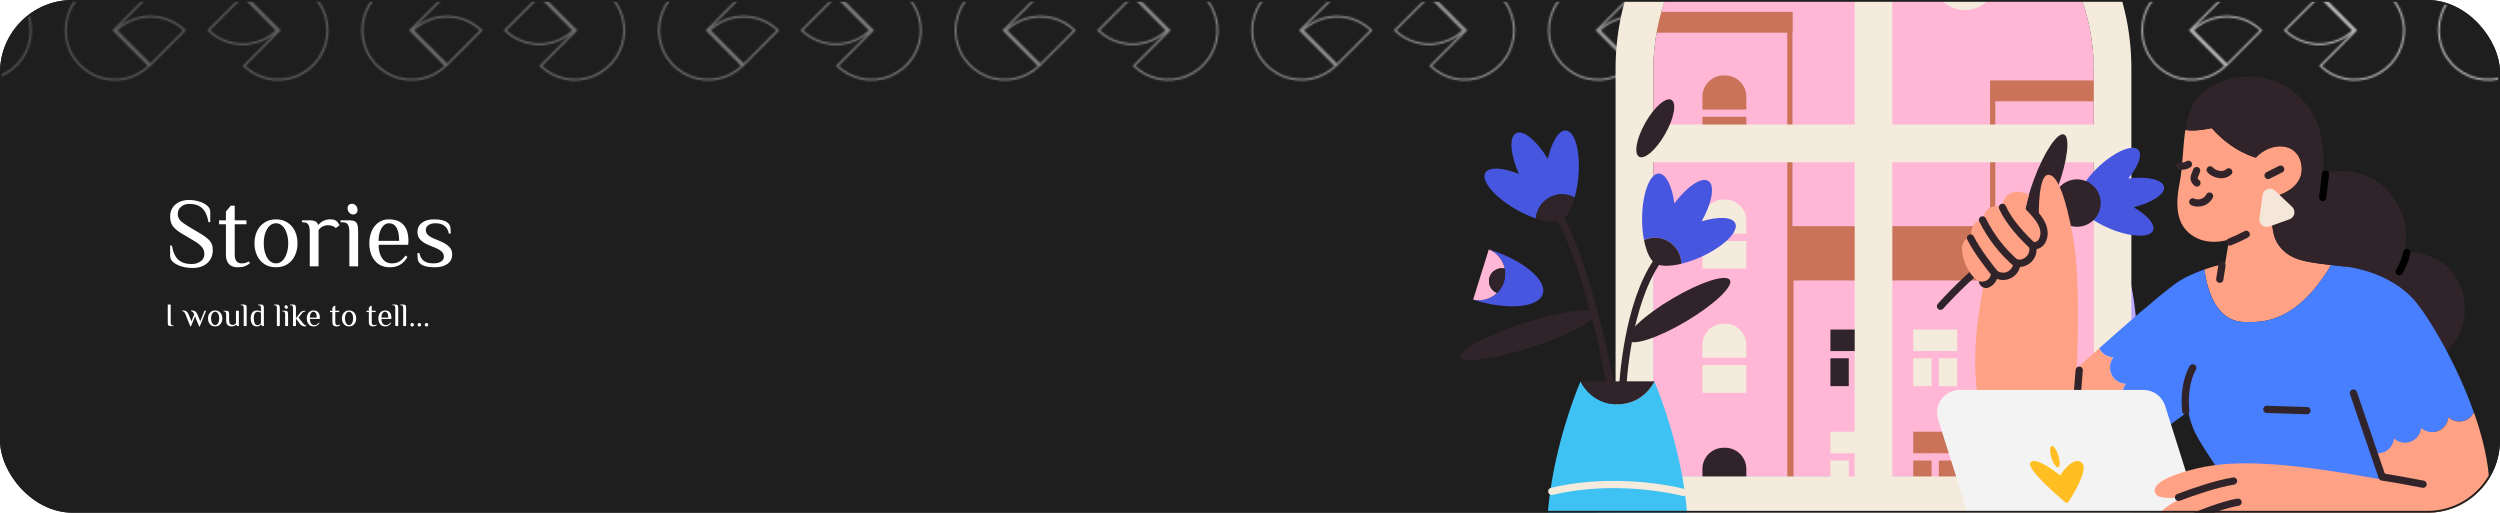 <svg width="1380" height="283" viewBox="0 0 1380 283" fill="none" xmlns="http://www.w3.org/2000/svg">
<g clip-path="url(#clip0_721_2797)">
<rect width="1380" height="283" rx="40" fill="#1E1E1E"/>
<g opacity="0.8">
<mask id="mask0_721_2797" style="mask-type:alpha" maskUnits="userSpaceOnUse" x="-783" y="-11" width="2438" height="56">
<path d="M1393.01 35.67L1374.12 16.756C1376.57 14.39 1379.45 12.505 1382.59 11.199C1385.89 9.829 1389.43 9.125 1393.01 9.125C1396.58 9.125 1400.12 9.829 1403.42 11.199C1406.57 12.505 1409.44 14.39 1411.89 16.756L1393.01 35.67ZM1373.06 17.107L1392.3 36.374C1388.55 39.995 1383.84 42.464 1378.72 43.483C1373.44 44.534 1367.97 43.995 1363 41.932C1358.03 39.869 1353.78 36.376 1350.79 31.895C1347.8 27.413 1346.2 22.144 1346.2 16.753C1346.2 11.363 1347.8 6.094 1350.79 1.612C1353.78 -2.87 1358.03 -6.363 1363 -8.425C1367.97 -10.488 1373.44 -11.028 1378.72 -9.976C1383.84 -8.957 1388.55 -6.488 1392.3 -2.868L1373.06 16.4L1372.71 16.753L1373.06 17.107ZM1463.9 17.107L1464.25 16.753L1463.9 16.4L1444.66 -2.868C1448.41 -6.488 1453.12 -8.957 1458.24 -9.976C1463.51 -11.028 1468.99 -10.488 1473.96 -8.425C1478.93 -6.363 1483.18 -2.87 1486.17 1.612C1489.16 6.094 1490.75 11.363 1490.75 16.753C1490.75 22.144 1489.16 27.413 1486.17 31.895C1483.18 36.376 1478.93 39.869 1473.96 41.932C1468.99 43.995 1463.51 44.534 1458.24 43.483C1453.12 42.464 1448.41 39.995 1444.66 36.374L1463.9 17.107ZM1443.95 -2.163L1462.83 16.75C1460.38 19.116 1457.51 21.002 1454.36 22.308C1451.06 23.677 1447.52 24.382 1443.95 24.382C1440.38 24.382 1436.84 23.677 1433.54 22.308C1430.39 21.002 1427.52 19.116 1425.07 16.75L1443.95 -2.163Z" stroke="#487FFF"/>
<path d="M1229.26 35.67L1210.37 16.756C1212.83 14.39 1215.7 12.505 1218.85 11.199C1222.15 9.829 1225.69 9.125 1229.26 9.125C1232.83 9.125 1236.37 9.829 1239.67 11.199C1242.82 12.505 1245.69 14.39 1248.14 16.756L1229.26 35.67ZM1209.31 17.107L1228.55 36.374C1224.8 39.995 1220.09 42.464 1214.97 43.483C1209.7 44.534 1204.22 43.995 1199.25 41.932C1194.28 39.869 1190.03 36.376 1187.04 31.895C1184.05 27.413 1182.46 22.144 1182.46 16.753C1182.46 11.363 1184.05 6.094 1187.04 1.612C1190.03 -2.87 1194.28 -6.363 1199.25 -8.425C1204.22 -10.488 1209.7 -11.028 1214.97 -9.976C1220.09 -8.957 1224.8 -6.488 1228.55 -2.868L1209.31 16.4L1208.96 16.753L1209.31 17.107ZM1300.15 17.107L1300.5 16.753L1300.15 16.4L1280.91 -2.868C1284.66 -6.488 1289.37 -8.957 1294.49 -9.976C1299.77 -11.028 1305.24 -10.488 1310.21 -8.425C1315.18 -6.363 1319.43 -2.87 1322.42 1.612C1325.41 6.094 1327.01 11.363 1327.01 16.753C1327.01 22.144 1325.41 27.413 1322.42 31.895C1319.43 36.376 1315.18 39.869 1310.21 41.932C1305.24 43.995 1299.77 44.534 1294.49 43.483C1289.37 42.464 1284.66 39.995 1280.91 36.374L1300.15 17.107ZM1280.2 -2.163L1299.09 16.75C1296.64 19.116 1293.76 21.002 1290.62 22.308C1287.31 23.677 1283.78 24.382 1280.2 24.382C1276.63 24.382 1273.09 23.677 1269.79 22.308C1266.64 21.002 1263.77 19.116 1261.32 16.75L1280.2 -2.163Z" stroke="#487FFF"/>
<path d="M1065.51 35.67L1046.63 16.756C1049.08 14.39 1051.95 12.505 1055.1 11.199C1058.4 9.829 1061.94 9.125 1065.51 9.125C1069.09 9.125 1072.62 9.829 1075.93 11.199C1079.07 12.505 1081.95 14.39 1084.4 16.756L1065.51 35.67ZM1045.56 17.107L1064.8 36.374C1061.05 39.995 1056.34 42.464 1051.23 43.483C1045.95 44.534 1040.48 43.995 1035.51 41.932C1030.53 39.869 1026.28 36.376 1023.29 31.895C1020.3 27.413 1018.71 22.144 1018.71 16.753C1018.71 11.363 1020.3 6.094 1023.29 1.612C1026.28 -2.87 1030.53 -6.363 1035.51 -8.425C1040.48 -10.488 1045.95 -11.028 1051.23 -9.976C1056.34 -8.957 1061.05 -6.488 1064.8 -2.868L1045.56 16.4L1045.21 16.753L1045.56 17.107ZM1136.4 17.107L1136.76 16.753L1136.4 16.4L1117.17 -2.868C1120.92 -6.488 1125.63 -8.957 1130.74 -9.976C1136.02 -11.028 1141.49 -10.488 1146.46 -8.425C1151.44 -6.363 1155.69 -2.87 1158.68 1.612C1161.67 6.094 1163.26 11.363 1163.26 16.753C1163.26 22.144 1161.67 27.413 1158.68 31.895C1155.69 36.376 1151.44 39.869 1146.46 41.932C1141.49 43.995 1136.02 44.534 1130.74 43.483C1125.63 42.464 1120.92 39.995 1117.17 36.374L1136.4 17.107ZM1116.46 -2.163L1135.34 16.75C1132.89 19.116 1130.02 21.002 1126.87 22.308C1123.57 23.677 1120.03 24.382 1116.46 24.382C1112.88 24.382 1109.35 23.677 1106.04 22.308C1102.9 21.002 1100.02 19.116 1097.57 16.75L1116.46 -2.163Z" stroke="#487FFF"/>
<path d="M901.766 35.67L882.882 16.756C885.333 14.39 888.206 12.505 891.354 11.199C894.655 9.829 898.193 9.125 901.766 9.125C905.34 9.125 908.878 9.829 912.179 11.199C915.326 12.505 918.2 14.39 920.651 16.756L901.766 35.67ZM881.819 17.107L901.057 36.374C897.307 39.995 892.596 42.464 887.481 43.483C882.203 44.534 876.732 43.995 871.76 41.932C866.788 39.869 862.538 36.376 859.548 31.895C856.558 27.413 854.962 22.144 854.962 16.753C854.962 11.363 856.558 6.094 859.548 1.612C862.538 -2.87 866.788 -6.363 871.76 -8.425C876.732 -10.488 882.203 -11.028 887.481 -9.976C892.596 -8.957 897.307 -6.488 901.057 -2.868L881.819 16.4L881.466 16.753L881.819 17.107ZM972.658 17.107L973.011 16.753L972.658 16.4L953.42 -2.868C957.17 -6.488 961.881 -8.957 966.996 -9.976C972.274 -11.028 977.745 -10.488 982.717 -8.425C987.689 -6.363 991.939 -2.87 994.929 1.612C997.919 6.094 999.515 11.363 999.515 16.753C999.515 22.144 997.919 27.413 994.929 31.895C991.939 36.376 987.689 39.869 982.717 41.932C977.745 43.995 972.274 44.534 966.996 43.483C961.881 42.464 957.17 39.995 953.42 36.374L972.658 17.107ZM952.711 -2.163L971.595 16.75C969.144 19.116 966.271 21.002 963.123 22.308C959.822 23.677 956.284 24.382 952.711 24.382C949.137 24.382 945.599 23.677 942.298 22.308C939.151 21.002 936.277 19.116 933.826 16.75L952.711 -2.163Z" stroke="#487FFF"/>
<path d="M738.02 35.67L719.136 16.756C721.586 14.39 724.46 12.505 727.607 11.199C730.908 9.829 734.447 9.125 738.02 9.125C741.593 9.125 745.131 9.829 748.432 11.199C751.58 12.505 754.453 14.39 756.904 16.756L738.02 35.67ZM718.072 17.107L737.31 36.374C733.56 39.995 728.849 42.464 723.734 43.483C718.456 44.534 712.985 43.995 708.013 41.932C703.041 39.869 698.792 36.376 695.802 31.895C692.812 27.413 691.216 22.144 691.216 16.753C691.216 11.363 692.812 6.094 695.802 1.612C698.792 -2.87 703.041 -6.363 708.013 -8.425C712.985 -10.488 718.456 -11.028 723.734 -9.976C728.849 -8.957 733.56 -6.488 737.31 -2.868L718.072 16.4L717.719 16.753L718.072 17.107ZM808.912 17.107L809.265 16.753L808.912 16.4L789.674 -2.868C793.424 -6.488 798.135 -8.957 803.25 -9.976C808.528 -11.028 813.999 -10.488 818.971 -8.425C823.942 -6.363 828.192 -2.87 831.182 1.612C834.172 6.094 835.768 11.363 835.768 16.753C835.768 22.144 834.172 27.413 831.182 31.895C828.192 36.376 823.942 39.869 818.971 41.932C813.999 43.995 808.528 44.534 803.25 43.483C798.135 42.464 793.424 39.995 789.674 36.374L808.912 17.107ZM788.964 -2.163L807.848 16.75C805.398 19.116 802.524 21.002 799.377 22.308C796.075 23.677 792.537 24.382 788.964 24.382C785.391 24.382 781.853 23.677 778.551 22.308C775.404 21.002 772.531 19.116 770.08 16.75L788.964 -2.163Z" stroke="#487FFF"/>
<path d="M574.274 35.67L555.39 16.756C557.84 14.39 560.714 12.505 563.861 11.199C567.162 9.829 570.701 9.125 574.274 9.125C577.847 9.125 581.385 9.829 584.686 11.199C587.834 12.505 590.707 14.39 593.158 16.756L574.274 35.67ZM554.326 17.107L573.564 36.374C569.814 39.995 565.103 42.464 559.988 43.483C554.71 44.534 549.239 43.995 544.267 41.932C539.295 39.869 535.046 36.376 532.056 31.895C529.066 27.413 527.47 22.144 527.47 16.753C527.47 11.363 529.066 6.094 532.056 1.612C535.046 -2.87 539.295 -6.363 544.267 -8.425C549.239 -10.488 554.71 -11.028 559.988 -9.976C565.103 -8.957 569.814 -6.488 573.564 -2.868L554.326 16.4L553.973 16.753L554.326 17.107ZM645.166 17.107L645.519 16.753L645.166 16.4L625.928 -2.868C629.677 -6.488 634.389 -8.957 639.504 -9.976C644.782 -11.028 650.253 -10.488 655.224 -8.425C660.196 -6.363 664.446 -2.87 667.436 1.612C670.426 6.094 672.022 11.363 672.022 16.753C672.022 22.144 670.426 27.413 667.436 31.895C664.446 36.376 660.196 39.869 655.225 41.932C650.253 43.995 644.782 44.534 639.504 43.483C634.389 42.464 629.677 39.995 625.928 36.374L645.166 17.107ZM625.218 -2.163L644.102 16.75C641.651 19.116 638.778 21.002 635.631 22.308C632.329 23.677 628.791 24.382 625.218 24.382C621.645 24.382 618.107 23.677 614.805 22.308C611.658 21.002 608.785 19.116 606.334 16.75L625.218 -2.163Z" stroke="#487FFF"/>
<path d="M410.527 35.67L391.643 16.756C394.094 14.39 396.967 12.505 400.115 11.199C403.416 9.829 406.954 9.125 410.527 9.125C414.1 9.125 417.638 9.829 420.94 11.199C424.087 12.505 426.961 14.39 429.411 16.756L410.527 35.67ZM390.579 17.107L409.817 36.374C406.068 39.995 401.356 42.464 396.241 43.483C390.963 44.534 385.492 43.995 380.521 41.932C375.549 39.869 371.299 36.376 368.309 31.895C365.319 27.413 363.723 22.144 363.723 16.753C363.723 11.363 365.319 6.094 368.309 1.612C371.299 -2.87 375.549 -6.363 380.521 -8.425C385.492 -10.488 390.963 -11.028 396.241 -9.976C401.356 -8.957 406.068 -6.488 409.817 -2.868L390.579 16.4L390.227 16.753L390.579 17.107ZM481.419 17.107L481.772 16.753L481.419 16.4L462.181 -2.868C465.931 -6.488 470.642 -8.957 475.757 -9.976C481.035 -11.028 486.506 -10.488 491.478 -8.425C496.45 -6.363 500.699 -2.87 503.689 1.612C506.679 6.094 508.275 11.363 508.275 16.753C508.275 22.144 506.679 27.413 503.689 31.895C500.699 36.376 496.45 39.869 491.478 41.932C486.506 43.995 481.035 44.534 475.757 43.483C470.642 42.464 465.931 39.995 462.181 36.374L481.419 17.107ZM461.471 -2.163L480.356 16.75C477.905 19.116 475.032 21.002 471.884 22.308C468.583 23.677 465.045 24.382 461.471 24.382C457.898 24.382 454.36 23.677 451.059 22.308C447.911 21.002 445.038 19.116 442.587 16.75L461.471 -2.163Z" stroke="#487FFF"/>
<path d="M246.782 35.67L227.897 16.756C230.348 14.39 233.221 12.505 236.369 11.199C239.67 9.829 243.208 9.125 246.781 9.125C250.355 9.125 253.893 9.829 257.194 11.199C260.342 12.505 263.215 14.39 265.666 16.756L246.782 35.67ZM226.834 17.107L246.072 36.374C242.322 39.995 237.611 42.464 232.496 43.483C227.218 44.534 221.747 43.995 216.775 41.932C211.803 39.869 207.553 36.376 204.563 31.895C201.573 27.413 199.977 22.144 199.977 16.753C199.977 11.363 201.573 6.094 204.563 1.612C207.553 -2.87 211.803 -6.363 216.775 -8.425C221.747 -10.488 227.218 -11.028 232.496 -9.976C237.611 -8.957 242.322 -6.488 246.072 -2.868L226.834 16.4L226.481 16.753L226.834 17.107ZM317.674 17.107L318.026 16.753L317.674 16.4L298.436 -2.868C302.185 -6.488 306.897 -8.957 312.011 -9.976C317.29 -11.028 322.76 -10.488 327.732 -8.425C332.704 -6.363 336.954 -2.87 339.944 1.612C342.934 6.094 344.53 11.363 344.53 16.753C344.53 22.144 342.934 27.413 339.944 31.895C336.954 36.376 332.704 39.869 327.732 41.932C322.76 43.995 317.29 44.534 312.011 43.483C306.897 42.464 302.185 39.995 298.436 36.374L317.674 17.107ZM297.726 -2.163L316.61 16.75C314.159 19.116 311.286 21.002 308.138 22.308C304.837 23.677 301.299 24.382 297.726 24.382C294.153 24.382 290.614 23.677 287.313 22.308C284.166 21.002 281.292 19.116 278.842 16.75L297.726 -2.163Z" stroke="#487FFF"/>
<path d="M83.035 35.67L64.151 16.756C66.602 14.39 69.475 12.505 72.622 11.199C75.924 9.829 79.462 9.125 83.035 9.125C86.608 9.125 90.146 9.829 93.448 11.199C96.595 12.505 99.468 14.39 101.919 16.756L83.035 35.67ZM63.087 17.107L82.325 36.374C78.575 39.995 73.864 42.464 68.749 43.483C63.471 44.534 58 43.995 53.028 41.932C48.056 39.869 43.807 36.376 40.817 31.895C37.827 27.413 36.231 22.144 36.231 16.753C36.231 11.363 37.827 6.094 40.817 1.612C43.807 -2.87 48.056 -6.363 53.028 -8.425C58 -10.488 63.471 -11.028 68.749 -9.976C73.864 -8.957 78.575 -6.488 82.325 -2.868L63.087 16.4L62.734 16.753L63.087 17.107ZM153.927 17.107L154.28 16.753L153.927 16.4L134.689 -2.868C138.439 -6.488 143.15 -8.957 148.265 -9.976C153.543 -11.028 159.014 -10.488 163.986 -8.425C168.958 -6.363 173.207 -2.87 176.197 1.612C179.187 6.094 180.783 11.363 180.783 16.753C180.783 22.144 179.187 27.413 176.197 31.895C173.207 36.376 168.958 39.869 163.986 41.932C159.014 43.995 153.543 44.534 148.265 43.483C143.15 42.464 138.439 39.995 134.689 36.374L153.927 17.107ZM133.979 -2.163L152.863 16.75C150.413 19.116 147.539 21.002 144.392 22.308C141.091 23.677 137.552 24.382 133.979 24.382C130.406 24.382 126.868 23.677 123.567 22.308C120.419 21.002 117.546 19.116 115.095 16.75L133.979 -2.163Z" stroke="#487FFF"/>
<path d="M-80.711 35.67L-99.595 16.756C-97.145 14.39 -94.271 12.505 -91.124 11.199C-87.823 9.829 -84.284 9.125 -80.711 9.125C-77.138 9.125 -73.6 9.829 -70.299 11.199C-67.151 12.505 -64.278 14.39 -61.827 16.756L-80.711 35.67ZM-100.659 17.107L-81.421 36.374C-85.171 39.995 -89.882 42.464 -94.997 43.483C-100.275 44.534 -105.746 43.995 -110.718 41.932C-115.69 39.869 -119.939 36.376 -122.929 31.895C-125.919 27.413 -127.515 22.144 -127.515 16.753C-127.515 11.363 -125.919 6.094 -122.929 1.612C-119.939 -2.87 -115.69 -6.363 -110.718 -8.425C-105.746 -10.488 -100.275 -11.028 -94.997 -9.976C-89.882 -8.957 -85.171 -6.488 -81.421 -2.868L-100.659 16.4L-101.012 16.753L-100.659 17.107ZM-9.819 17.107L-9.466 16.753L-9.819 16.4L-29.057 -2.868C-25.307 -6.488 -20.596 -8.957 -15.481 -9.976C-10.203 -11.028 -4.732 -10.488 0.24 -8.425C5.212 -6.363 9.461 -2.87 12.451 1.612C15.441 6.094 17.037 11.363 17.037 16.753C17.037 22.144 15.441 27.413 12.451 31.895C9.461 36.376 5.212 39.869 0.24 41.932C-4.732 43.995 -10.203 44.534 -15.481 43.483C-20.596 42.464 -25.307 39.995 -29.057 36.374L-9.819 17.107ZM-29.767 -2.163L-10.883 16.75C-13.333 19.116 -16.207 21.002 -19.354 22.308C-22.655 23.677 -26.194 24.382 -29.767 24.382C-33.34 24.382 -36.878 23.677 -40.179 22.308C-43.327 21.002 -46.2 19.116 -48.651 16.75L-29.767 -2.163Z" stroke="#487FFF"/>
</mask>
<g mask="url(#mask0_721_2797)">
<rect x="-783" y="-53.697" width="2438" height="149.44" fill="url(#paint0_linear_721_2797)"/>
</g>
</g>
<path d="M94.222 180C93.778 180 93.442 179.946 93.214 179.838C92.998 179.718 92.842 179.508 92.746 179.208C92.65 178.908 92.602 178.452 92.602 177.84V168.12H94.222V177.84C94.222 178.452 94.306 178.908 94.474 179.208C94.642 179.496 94.978 179.64 95.482 179.64H95.842V180H94.222ZM102.433 173.61C102.157 172.938 101.881 172.47 101.605 172.206C101.341 171.93 100.987 171.78 100.543 171.756V171.396C100.603 171.396 100.693 171.39 100.813 171.378C100.933 171.366 101.053 171.36 101.173 171.36C101.821 171.36 102.391 171.528 102.883 171.864C103.387 172.188 103.807 172.77 104.143 173.61L105.673 177.39L107.203 173.52C106.915 172.884 106.639 172.44 106.375 172.188C106.123 171.924 105.799 171.78 105.403 171.756V171.396C105.463 171.396 105.553 171.39 105.673 171.378C105.793 171.366 105.913 171.36 106.033 171.36C106.681 171.36 107.251 171.528 107.743 171.864C108.247 172.188 108.667 172.77 109.003 173.61L110.533 177.39L112.873 171.54H113.773L110.263 180.18H109.903L107.653 174.6L105.403 180.18H105.043L102.433 173.61ZM118.762 180.18C117.946 180.18 117.238 179.988 116.638 179.604C116.038 179.208 115.582 178.674 115.27 178.002C114.958 177.33 114.802 176.586 114.802 175.77C114.802 174.954 114.958 174.21 115.27 173.538C115.582 172.866 116.038 172.338 116.638 171.954C117.238 171.558 117.946 171.36 118.762 171.36C119.578 171.36 120.286 171.558 120.886 171.954C121.486 172.338 121.942 172.866 122.254 173.538C122.566 174.21 122.722 174.954 122.722 175.77C122.722 176.586 122.566 177.33 122.254 178.002C121.942 178.674 121.486 179.208 120.886 179.604C120.286 179.988 119.578 180.18 118.762 180.18ZM118.762 179.46C119.206 179.46 119.596 179.298 119.932 178.974C120.28 178.65 120.544 178.206 120.724 177.642C120.916 177.078 121.012 176.454 121.012 175.77C121.012 175.086 120.916 174.462 120.724 173.898C120.544 173.334 120.28 172.89 119.932 172.566C119.596 172.242 119.206 172.08 118.762 172.08C118.318 172.08 117.922 172.242 117.574 172.566C117.238 172.89 116.974 173.334 116.782 173.898C116.602 174.462 116.512 175.086 116.512 175.77C116.512 176.454 116.602 177.078 116.782 177.642C116.974 178.206 117.238 178.65 117.574 178.974C117.922 179.298 118.318 179.46 118.762 179.46ZM127.911 180.18C127.011 180.18 126.273 179.94 125.697 179.46C125.133 178.98 124.851 178.14 124.851 176.94V173.7C124.851 173.088 124.767 172.638 124.599 172.35C124.431 172.05 124.095 171.9 123.591 171.9H123.411V171.54H124.851C125.295 171.54 125.625 171.6 125.841 171.72C126.069 171.828 126.231 172.032 126.327 172.332C126.423 172.632 126.471 173.088 126.471 173.7V176.94C126.471 177.78 126.657 178.398 127.029 178.794C127.413 179.178 127.887 179.37 128.451 179.37C129.087 179.37 129.687 179.052 130.251 178.416V171.54H131.871V180H130.971L130.341 179.28H130.251C129.999 179.532 129.669 179.748 129.261 179.928C128.865 180.096 128.415 180.18 127.911 180.18ZM134.538 170.28C134.538 169.668 134.454 169.218 134.286 168.93C134.118 168.63 133.782 168.48 133.278 168.48H132.918V168.12H134.538C134.982 168.12 135.312 168.18 135.528 168.3C135.756 168.408 135.918 168.612 136.014 168.912C136.11 169.212 136.158 169.668 136.158 170.28V180H134.538V170.28ZM141.615 180.18C140.571 180.18 139.767 179.766 139.203 178.938C138.651 178.11 138.375 177.054 138.375 175.77C138.375 174.486 138.663 173.43 139.239 172.602C139.827 171.774 140.679 171.36 141.795 171.36C142.251 171.36 142.653 171.408 143.001 171.504C143.349 171.6 143.697 171.732 144.045 171.9V170.28C144.045 169.668 143.961 169.218 143.793 168.93C143.625 168.63 143.289 168.48 142.785 168.48H142.425V168.12H144.045C144.489 168.12 144.819 168.18 145.035 168.3C145.263 168.408 145.425 168.612 145.521 168.912C145.617 169.212 145.665 169.668 145.665 170.28V180H144.765L144.135 179.19H144.045C143.781 179.49 143.469 179.73 143.109 179.91C142.761 180.09 142.263 180.18 141.615 180.18ZM142.155 179.46C142.647 179.46 143.019 179.37 143.271 179.19C143.523 179.01 143.781 178.74 144.045 178.38V172.62C143.685 172.452 143.373 172.32 143.109 172.224C142.845 172.128 142.587 172.08 142.335 172.08C141.567 172.08 140.997 172.416 140.625 173.088C140.265 173.76 140.085 174.654 140.085 175.77C140.085 176.874 140.259 177.768 140.607 178.452C140.955 179.124 141.471 179.46 142.155 179.46ZM152.837 170.28C152.837 169.668 152.753 169.218 152.585 168.93C152.417 168.63 152.081 168.48 151.577 168.48H151.217V168.12H152.837C153.281 168.12 153.611 168.18 153.827 168.3C154.055 168.408 154.217 168.612 154.313 168.912C154.409 169.212 154.457 169.668 154.457 170.28V180H152.837V170.28ZM158.078 170.46C157.802 170.46 157.562 170.346 157.358 170.118C157.166 169.89 157.07 169.62 157.07 169.308C157.07 169.056 157.142 168.858 157.286 168.714C157.442 168.57 157.646 168.498 157.898 168.498C158.174 168.498 158.408 168.612 158.6 168.84C158.804 169.068 158.906 169.338 158.906 169.65C158.906 169.902 158.828 170.1 158.672 170.244C158.528 170.388 158.33 170.46 158.078 170.46ZM157.394 173.7C157.394 173.088 157.31 172.638 157.142 172.35C156.974 172.05 156.638 171.9 156.134 171.9H155.774V171.54H157.394C157.838 171.54 158.168 171.6 158.384 171.72C158.612 171.828 158.774 172.032 158.87 172.332C158.966 172.632 159.014 173.088 159.014 173.7V180H157.394V173.7ZM168.137 180.18C167.117 180.18 166.247 179.7 165.527 178.74L163.367 175.86V180H161.747V170.28C161.747 169.668 161.663 169.218 161.495 168.93C161.327 168.63 160.991 168.48 160.487 168.48H160.127V168.12H161.747C162.191 168.12 162.521 168.18 162.737 168.3C162.965 168.408 163.127 168.612 163.223 168.912C163.319 169.212 163.367 169.668 163.367 170.28V175.59L165.617 172.71C165.929 172.326 166.259 172.038 166.607 171.846C166.955 171.642 167.405 171.54 167.957 171.54H168.497V171.99C168.173 171.99 167.861 172.056 167.561 172.188C167.261 172.32 167.003 172.524 166.787 172.8L164.807 175.32L167.057 178.2C167.405 178.656 167.729 178.998 168.029 179.226C168.341 179.454 168.677 179.598 169.037 179.658V180C168.773 180.12 168.473 180.18 168.137 180.18ZM173.127 180.18C172.311 180.18 171.621 179.988 171.057 179.604C170.493 179.208 170.067 178.68 169.779 178.02C169.491 177.348 169.347 176.598 169.347 175.77C169.347 174.954 169.491 174.21 169.779 173.538C170.067 172.866 170.481 172.338 171.021 171.954C171.573 171.558 172.215 171.36 172.947 171.36C174.159 171.36 175.059 171.702 175.647 172.386C176.247 173.058 176.547 174.036 176.547 175.32L176.511 176.04H171.057C171.057 177.048 171.273 177.87 171.705 178.506C172.137 179.142 172.731 179.46 173.487 179.46C174.051 179.46 174.525 179.34 174.909 179.1C175.305 178.86 175.671 178.5 176.007 178.02L176.367 178.29C175.971 178.95 175.509 179.43 174.981 179.73C174.453 180.03 173.835 180.18 173.127 180.18ZM174.837 175.32C174.837 174.264 174.681 173.46 174.369 172.908C174.057 172.356 173.583 172.08 172.947 172.08C172.587 172.08 172.263 172.224 171.975 172.512C171.687 172.788 171.459 173.172 171.291 173.664C171.135 174.156 171.057 174.708 171.057 175.32H174.837ZM185.624 180.18C184.952 180.18 184.424 179.988 184.04 179.604C183.656 179.22 183.464 178.632 183.464 177.84V172.26H182.204V171.54H183.464V169.92L184.364 168.84H185.084V171.54H187.244V172.26H185.084V177.84C185.084 178.92 185.504 179.46 186.344 179.46C186.632 179.46 186.872 179.43 187.064 179.37C187.268 179.31 187.478 179.22 187.694 179.1L187.874 179.46C187.598 179.664 187.292 179.838 186.956 179.982C186.62 180.114 186.176 180.18 185.624 180.18ZM192.678 180.18C191.862 180.18 191.154 179.988 190.554 179.604C189.954 179.208 189.498 178.674 189.186 178.002C188.874 177.33 188.718 176.586 188.718 175.77C188.718 174.954 188.874 174.21 189.186 173.538C189.498 172.866 189.954 172.338 190.554 171.954C191.154 171.558 191.862 171.36 192.678 171.36C193.494 171.36 194.202 171.558 194.802 171.954C195.402 172.338 195.858 172.866 196.17 173.538C196.482 174.21 196.638 174.954 196.638 175.77C196.638 176.586 196.482 177.33 196.17 178.002C195.858 178.674 195.402 179.208 194.802 179.604C194.202 179.988 193.494 180.18 192.678 180.18ZM192.678 179.46C193.122 179.46 193.512 179.298 193.848 178.974C194.196 178.65 194.46 178.206 194.64 177.642C194.832 177.078 194.928 176.454 194.928 175.77C194.928 175.086 194.832 174.462 194.64 173.898C194.46 173.334 194.196 172.89 193.848 172.566C193.512 172.242 193.122 172.08 192.678 172.08C192.234 172.08 191.838 172.242 191.49 172.566C191.154 172.89 190.89 173.334 190.698 173.898C190.518 174.462 190.428 175.086 190.428 175.77C190.428 176.454 190.518 177.078 190.698 177.642C190.89 178.206 191.154 178.65 191.49 178.974C191.838 179.298 192.234 179.46 192.678 179.46ZM205.751 180.18C205.079 180.18 204.551 179.988 204.167 179.604C203.783 179.22 203.591 178.632 203.591 177.84V172.26H202.331V171.54H203.591V169.92L204.491 168.84H205.211V171.54H207.371V172.26H205.211V177.84C205.211 178.92 205.631 179.46 206.471 179.46C206.759 179.46 206.999 179.43 207.191 179.37C207.395 179.31 207.605 179.22 207.821 179.1L208.001 179.46C207.725 179.664 207.419 179.838 207.083 179.982C206.747 180.114 206.303 180.18 205.751 180.18ZM212.625 180.18C211.809 180.18 211.119 179.988 210.555 179.604C209.991 179.208 209.565 178.68 209.277 178.02C208.989 177.348 208.845 176.598 208.845 175.77C208.845 174.954 208.989 174.21 209.277 173.538C209.565 172.866 209.979 172.338 210.519 171.954C211.071 171.558 211.713 171.36 212.445 171.36C213.657 171.36 214.557 171.702 215.145 172.386C215.745 173.058 216.045 174.036 216.045 175.32L216.009 176.04H210.555C210.555 177.048 210.771 177.87 211.203 178.506C211.635 179.142 212.229 179.46 212.985 179.46C213.549 179.46 214.023 179.34 214.407 179.1C214.803 178.86 215.169 178.5 215.505 178.02L215.865 178.29C215.469 178.95 215.007 179.43 214.479 179.73C213.951 180.03 213.333 180.18 212.625 180.18ZM214.335 175.32C214.335 174.264 214.179 173.46 213.867 172.908C213.555 172.356 213.081 172.08 212.445 172.08C212.085 172.08 211.761 172.224 211.473 172.512C211.185 172.788 210.957 173.172 210.789 173.664C210.633 174.156 210.555 174.708 210.555 175.32H214.335ZM218.192 170.28C218.192 169.668 218.108 169.218 217.94 168.93C217.772 168.63 217.436 168.48 216.932 168.48H216.572V168.12H218.192C218.636 168.12 218.966 168.18 219.182 168.3C219.41 168.408 219.572 168.612 219.668 168.912C219.764 169.212 219.812 169.668 219.812 170.28V180H218.192V170.28ZM222.552 170.28C222.552 169.668 222.468 169.218 222.3 168.93C222.132 168.63 221.796 168.48 221.292 168.48H220.932V168.12H222.552C222.996 168.12 223.326 168.18 223.542 168.3C223.77 168.408 223.932 168.612 224.028 168.912C224.124 169.212 224.172 169.668 224.172 170.28V180H222.552V170.28ZM227.523 180.252C227.259 180.252 227.031 180.156 226.839 179.964C226.647 179.772 226.551 179.538 226.551 179.262C226.551 178.998 226.647 178.77 226.839 178.578C227.031 178.386 227.259 178.29 227.523 178.29C227.799 178.29 228.027 178.386 228.207 178.578C228.399 178.77 228.495 178.998 228.495 179.262C228.495 179.538 228.399 179.772 228.207 179.964C228.015 180.156 227.787 180.252 227.523 180.252ZM231.478 180.252C231.214 180.252 230.986 180.156 230.794 179.964C230.602 179.772 230.506 179.538 230.506 179.262C230.506 178.998 230.602 178.77 230.794 178.578C230.986 178.386 231.214 178.29 231.478 178.29C231.754 178.29 231.982 178.386 232.162 178.578C232.354 178.77 232.45 178.998 232.45 179.262C232.45 179.538 232.354 179.772 232.162 179.964C231.97 180.156 231.742 180.252 231.478 180.252ZM235.433 180.252C235.169 180.252 234.941 180.156 234.749 179.964C234.557 179.772 234.461 179.538 234.461 179.262C234.461 178.998 234.557 178.77 234.749 178.578C234.941 178.386 235.169 178.29 235.433 178.29C235.709 178.29 235.937 178.386 236.117 178.578C236.309 178.77 236.405 178.998 236.405 179.262C236.405 179.538 236.309 179.772 236.117 179.964C235.925 180.156 235.697 180.252 235.433 180.252Z" fill="white"/>
<path d="M106.228 147.918C104.248 147.918 102.304 147.648 100.396 147.108C98.488 146.568 96.922 145.794 95.698 144.786C94.51 143.778 93.916 142.626 93.916 141.33V135.552H94.888C95.5 139.152 96.688 141.762 98.452 143.382C100.216 144.966 102.646 145.758 105.742 145.758C107.686 145.758 109.342 145.272 110.71 144.3C112.114 143.328 112.816 141.978 112.816 140.25C112.816 138.738 112.348 137.424 111.412 136.308C110.476 135.192 108.964 134.022 106.876 132.798L100.234 128.856C97.93 127.488 96.292 126.102 95.32 124.698C94.384 123.294 93.916 121.584 93.916 119.568C93.916 116.796 94.87 114.582 96.778 112.926C98.722 111.234 101.26 110.388 104.392 110.388C106.228 110.388 108.046 110.658 109.846 111.198C111.646 111.702 113.122 112.458 114.274 113.466C115.462 114.438 116.056 115.572 116.056 116.868V122.646H115.084C114.472 119.046 113.302 116.472 111.574 114.924C109.882 113.34 107.488 112.548 104.392 112.548C102.736 112.548 101.278 113.052 100.018 114.06C98.758 115.068 98.128 116.382 98.128 118.002C98.128 119.478 98.578 120.702 99.478 121.674C100.414 122.646 101.962 123.78 104.122 125.076L110.764 129.018C113.212 130.494 114.94 131.862 115.948 133.122C116.956 134.382 117.46 135.984 117.46 137.928C117.46 140.952 116.452 143.382 114.436 145.218C112.42 147.018 109.684 147.918 106.228 147.918ZM131.187 147.54C129.171 147.54 127.587 146.964 126.435 145.812C125.283 144.66 124.707 142.896 124.707 140.52V123.78H120.927V121.62H124.707V116.76L127.407 113.52H129.567V121.62H136.047V123.78H129.567V140.52C129.567 143.76 130.827 145.38 133.347 145.38C134.211 145.38 134.931 145.29 135.507 145.11C136.119 144.93 136.749 144.66 137.397 144.3L137.937 145.38C137.109 145.992 136.191 146.514 135.183 146.946C134.175 147.342 132.843 147.54 131.187 147.54ZM152.349 147.54C149.901 147.54 147.777 146.964 145.977 145.812C144.177 144.624 142.809 143.022 141.873 141.006C140.937 138.99 140.469 136.758 140.469 134.31C140.469 131.862 140.937 129.63 141.873 127.614C142.809 125.598 144.177 124.014 145.977 122.862C147.777 121.674 149.901 121.08 152.349 121.08C154.797 121.08 156.921 121.674 158.721 122.862C160.521 124.014 161.889 125.598 162.825 127.614C163.761 129.63 164.229 131.862 164.229 134.31C164.229 136.758 163.761 138.99 162.825 141.006C161.889 143.022 160.521 144.624 158.721 145.812C156.921 146.964 154.797 147.54 152.349 147.54ZM152.349 145.38C153.681 145.38 154.851 144.894 155.859 143.922C156.903 142.95 157.695 141.618 158.235 139.926C158.811 138.234 159.099 136.362 159.099 134.31C159.099 132.258 158.811 130.386 158.235 128.694C157.695 127.002 156.903 125.67 155.859 124.698C154.851 123.726 153.681 123.24 152.349 123.24C151.017 123.24 149.829 123.726 148.785 124.698C147.777 125.67 146.985 127.002 146.409 128.694C145.869 130.386 145.599 132.258 145.599 134.31C145.599 136.362 145.869 138.234 146.409 139.926C146.985 141.618 147.777 142.95 148.785 143.922C149.829 144.894 151.017 145.38 152.349 145.38ZM170.994 128.1C170.994 126.264 170.742 124.914 170.238 124.05C169.734 123.15 168.726 122.7 167.214 122.7H166.674V121.62H170.994C172.362 121.62 173.388 121.818 174.072 122.214C174.792 122.574 175.296 123.186 175.584 124.05H175.854C176.502 123.222 177.366 122.52 178.446 121.944C179.562 121.368 180.858 121.08 182.334 121.08C183.774 121.08 184.854 121.35 185.574 121.89C186.186 122.358 186.816 123.168 187.464 124.32L185.304 125.94C184.908 125.4 184.332 125.004 183.576 124.752C182.82 124.464 181.956 124.32 180.984 124.32C179.904 124.32 178.914 124.572 178.014 125.076C177.114 125.544 176.394 126.192 175.854 127.02V147H170.994V128.1ZM194.887 118.38C194.059 118.38 193.339 118.038 192.727 117.354C192.151 116.67 191.863 115.86 191.863 114.924C191.863 114.168 192.079 113.574 192.511 113.142C192.979 112.71 193.591 112.494 194.347 112.494C195.175 112.494 195.877 112.836 196.453 113.52C197.065 114.204 197.371 115.014 197.371 115.95C197.371 116.706 197.137 117.3 196.669 117.732C196.237 118.164 195.643 118.38 194.887 118.38ZM192.835 128.1C192.835 126.264 192.583 124.914 192.079 124.05C191.575 123.15 190.567 122.7 189.055 122.7H187.975V121.62H192.835C194.167 121.62 195.157 121.8 195.805 122.16C196.489 122.484 196.975 123.096 197.263 123.996C197.551 124.896 197.695 126.264 197.695 128.1V147H192.835V128.1ZM215.196 147.54C212.748 147.54 210.678 146.964 208.986 145.812C207.294 144.624 206.016 143.04 205.152 141.06C204.288 139.044 203.856 136.794 203.856 134.31C203.856 131.862 204.288 129.63 205.152 127.614C206.016 125.598 207.258 124.014 208.878 122.862C210.534 121.674 212.46 121.08 214.656 121.08C218.292 121.08 220.992 122.106 222.756 124.158C224.556 126.174 225.456 129.108 225.456 132.96L225.348 135.12H208.986C208.986 138.144 209.634 140.61 210.93 142.518C212.226 144.426 214.008 145.38 216.276 145.38C217.968 145.38 219.39 145.02 220.542 144.3C221.73 143.58 222.828 142.5 223.836 141.06L224.916 141.87C223.728 143.85 222.342 145.29 220.758 146.19C219.174 147.09 217.32 147.54 215.196 147.54ZM220.326 132.96C220.326 129.792 219.858 127.38 218.922 125.724C217.986 124.068 216.564 123.24 214.656 123.24C213.576 123.24 212.604 123.672 211.74 124.536C210.876 125.364 210.192 126.516 209.688 127.992C209.22 129.468 208.986 131.124 208.986 132.96H220.326ZM240.159 147.54C236.019 147.54 233.229 146.82 231.789 145.38C231.177 144.768 230.799 144.084 230.655 143.328C230.511 142.536 230.439 141.33 230.439 139.71H231.519C231.843 141.51 232.617 142.914 233.841 143.922C235.101 144.894 236.847 145.38 239.079 145.38C241.059 145.38 242.535 145.038 243.507 144.354C244.515 143.67 245.019 142.752 245.019 141.6C245.019 140.556 244.623 139.656 243.831 138.9C243.075 138.144 241.851 137.424 240.159 136.74L236.919 135.39C234.759 134.526 233.139 133.518 232.059 132.366C230.979 131.214 230.439 129.792 230.439 128.1C230.439 125.904 231.267 124.194 232.923 122.97C234.579 121.71 236.721 121.08 239.349 121.08C243.309 121.08 246.009 121.8 247.449 123.24C248.061 123.852 248.439 124.536 248.583 125.292C248.727 126.048 248.799 127.254 248.799 128.91H247.719C247.431 127.11 246.675 125.724 245.451 124.752C244.227 123.744 242.553 123.24 240.429 123.24C238.737 123.24 237.405 123.6 236.433 124.32C235.497 125.004 235.029 125.904 235.029 127.02C235.029 128.892 236.469 130.422 239.349 131.61L242.589 132.96C245.037 133.968 246.819 135.048 247.935 136.2C249.051 137.316 249.609 138.756 249.609 140.52C249.609 142.716 248.727 144.444 246.963 145.704C245.199 146.928 242.931 147.54 240.159 147.54Z" fill="white"/>
<g filter="url(#filter0_f_721_2797)">
<circle cx="1037.46" cy="187" r="142" fill="#B9A8FF"/>
</g>
<path d="M1038.28 -79.272H1030.04C998.89 -79.264 969.023 -66.859 947.002 -44.783C924.982 -22.708 912.611 7.229 912.611 38.444V263.014H1155.77V38.444C1155.77 22.982 1152.73 7.672 1146.82 -6.612C1140.92 -20.896 1132.26 -33.875 1121.35 -44.806C1110.44 -55.738 1097.49 -64.408 1083.24 -70.321C1068.98 -76.235 1053.7 -79.276 1038.28 -79.272Z" fill="#FFB7D5"/>
<path d="M990.041 127.832V266.51H1097.94V127.832H990.041ZM987.181 124.966H1100.8V269.376H987.181V124.966Z" fill="#CA7358"/>
<path d="M987.181 124.959H1100.8V154.812H987.181V124.959Z" fill="#CA7358"/>
<path d="M1101.4 52.844V267.205H1166.34V52.844H1101.4ZM1098.54 49.978H1169.2V270.071H1098.54V49.978Z" fill="#CA7358"/>
<path d="M900.852 9.45V266.51H986.574V9.45H900.852ZM897.993 6.584H989.433V269.376H897.993V6.584Z" fill="#CA7358"/>
<path d="M952.262 41.646H951.44C948.335 41.646 945.356 42.883 943.161 45.083C940.965 47.284 939.731 50.269 939.731 53.381V79.832H963.978V53.381C963.978 51.84 963.675 50.313 963.086 48.889C962.497 47.465 961.634 46.171 960.546 45.081C959.458 43.991 958.166 43.127 956.745 42.538C955.324 41.948 953.8 41.645 952.262 41.646Z" fill="#CA7358"/>
<path d="M966.745 62.473H936.958" stroke="#FFB7D5" stroke-width="4" stroke-linecap="round" stroke-linejoin="round"/>
<path d="M952.262 110.151H951.44C948.335 110.151 945.356 111.387 943.161 113.588C940.965 115.789 939.731 118.773 939.731 121.886V148.336H963.978V121.886C963.978 120.344 963.675 118.817 963.086 117.393C962.497 115.969 961.634 114.675 960.546 113.585C959.458 112.495 958.166 111.631 956.745 111.042C955.324 110.453 953.8 110.15 952.262 110.151Z" fill="#F5EBDD"/>
<path d="M966.745 130.977H936.958" stroke="#FFB7D5" stroke-width="4" stroke-linecap="round" stroke-linejoin="round"/>
<path d="M952.262 178.655H951.44C948.335 178.655 945.356 179.891 943.161 182.092C940.965 184.293 939.731 187.278 939.731 190.39V216.84H963.978V190.39C963.978 187.278 962.744 184.293 960.549 182.092C958.353 179.891 955.375 178.655 952.269 178.655H952.262Z" fill="#F5EBDD"/>
<path d="M966.745 199.482H936.958" stroke="#FFB7D5" stroke-width="4" stroke-linecap="round" stroke-linejoin="round"/>
<path d="M952.262 247.16H951.44C948.335 247.16 945.356 248.396 943.161 250.597C940.965 252.797 939.731 255.782 939.731 258.895V283.196H963.978V258.895C963.978 257.353 963.675 255.826 963.086 254.402C962.497 252.978 961.634 251.684 960.546 250.594C959.458 249.504 958.166 248.64 956.745 248.051C955.324 247.461 953.8 247.159 952.262 247.16Z" fill="#30242A"/>
<path d="M897.993 6.584H989.433V18.04H897.993V6.584Z" fill="#CA7358"/>
<path d="M1098.54 44.426H1169.2V55.882H1098.54V44.426Z" fill="#CA7358"/>
<path d="M1056.11 181.893H1080.36V213.136H1056.11V181.893Z" fill="#F5EBDD"/>
<path d="M1083.13 195.778H1053.34" stroke="#FFB7D5" stroke-width="4" stroke-linecap="round" stroke-linejoin="round"/>
<path d="M1068.24 214.526V195.778" stroke="#FFB7D5" stroke-width="4" stroke-linecap="round" stroke-linejoin="round"/>
<path d="M1056.11 238.319H1080.36V269.562H1056.11V238.319Z" fill="#CA7358"/>
<path d="M1083.13 252.203H1053.34" stroke="#FFB7D5" stroke-width="4" stroke-linecap="round" stroke-linejoin="round"/>
<path d="M1068.24 270.952V252.203" stroke="#FFB7D5" stroke-width="4" stroke-linecap="round" stroke-linejoin="round"/>
<path d="M1010.39 181.893H1034.64V213.136H1010.39V181.893Z" fill="#30242A"/>
<path d="M1037.4 195.778H1007.62" stroke="#FFB7D5" stroke-width="4" stroke-linecap="round" stroke-linejoin="round"/>
<path d="M1022.52 214.526V195.778" stroke="#FFB7D5" stroke-width="4" stroke-linecap="round" stroke-linejoin="round"/>
<path d="M1010.39 238.319H1034.64V269.562H1010.39V238.319Z" fill="#F5EBDD"/>
<path d="M1037.4 252.203H1007.62" stroke="#FFB7D5" stroke-width="4" stroke-linecap="round" stroke-linejoin="round"/>
<path d="M1022.52 270.952V252.203" stroke="#FFB7D5" stroke-width="4" stroke-linecap="round" stroke-linejoin="round"/>
<path d="M1084.69 5.546C1074.74 5.546 1066.68 -2.537 1066.68 -12.508C1066.68 -22.479 1074.74 -30.562 1084.69 -30.562C1094.64 -30.562 1102.7 -22.479 1102.7 -12.508C1102.7 -2.537 1094.64 5.546 1084.69 5.546Z" fill="#F5EBDD"/>
<path d="M881.437 263.129H1186.94V283.955H881.437V263.129Z" fill="#F5EBDD"/>
<path d="M1029.36 -99.991H1038.99C1114.95 -99.991 1176.52 -38.278 1176.52 37.849V283.955H891.802V37.849C891.824 -38.278 953.406 -99.991 1029.36 -99.991ZM1044.57 263.128H1155.77V89.553H1044.57V263.128ZM1044.57 68.727H1155.77V38.559C1155.76 8.425 1144.23 -20.561 1123.55 -42.43C1102.86 -64.298 1074.6 -77.384 1044.57 -78.992V68.727ZM912.611 263.128H1023.79V89.553H912.611V263.128ZM912.611 68.727H1023.79V-78.992C993.772 -77.384 965.508 -64.298 944.823 -42.429C924.139 -20.56 912.61 8.426 912.611 38.559V68.727Z" fill="#F5EBDD"/>
<path d="M1071.16 169.048C1071.16 169.048 1108.57 126.005 1152.76 110.394" stroke="#30242A" stroke-width="4" stroke-linecap="round" stroke-linejoin="round"/>
<path d="M1188.49 127.209C1189.85 123.92 1185.32 118.762 1177.77 114.406C1187.99 111.856 1195.25 107.106 1194.52 103.115C1193.79 99.125 1185.33 97.248 1174.87 98.48C1180.37 91.746 1182.79 85.312 1180.36 82.719C1177.27 79.402 1167.45 83.586 1158.43 92.032C1150.57 99.412 1145.92 107.622 1146.91 111.798C1147.46 116.054 1154.7 122.086 1164.65 126.213C1176.09 130.97 1186.75 131.414 1188.49 127.209Z" fill="#4756DF"/>
<path d="M1146.54 125.167C1139.33 125.167 1133.48 119.31 1133.48 112.085C1133.48 104.86 1139.33 99.003 1146.54 99.003C1153.75 99.003 1159.59 104.86 1159.59 112.085C1159.59 119.31 1153.75 125.167 1146.54 125.167Z" fill="#30242A"/>
<path d="M1119.04 128.933C1115.45 127.599 1117.08 114.27 1122.68 99.162C1128.27 84.054 1135.72 72.888 1139.3 74.223C1142.89 75.558 1141.26 88.887 1135.66 103.995C1130.07 119.102 1122.62 130.268 1119.04 128.933Z" fill="#30242A"/>
<path d="M1119.67 131.557C1119.67 131.557 1114.13 146.832 1116.9 162.801" stroke="#30242A" stroke-width="4" stroke-linecap="round" stroke-linejoin="round"/>
<path d="M1220.83 70.719C1232.65 84.051 1245.22 86.996 1245.22 86.996C1253.35 78.112 1268.09 78.112 1270.34 90.7C1272.8 104.649 1255.58 108.489 1255.58 108.489C1255.58 108.489 1251.24 126.485 1257.9 135.376C1263.78 143.257 1271.32 144.553 1286.79 146.287C1266.63 180.425 1246.05 177.731 1239.19 177.731C1222.75 177.731 1218.12 158.61 1216.83 148.752C1220.57 147.443 1224.39 146.364 1228.26 145.521L1230.48 132.195C1230.48 132.195 1220.14 135.892 1211.26 130.712C1202.39 125.532 1200.18 115.896 1203.14 101.088C1204.89 92.312 1204.82 81.458 1206.33 71.758C1212.18 72.753 1220.83 70.719 1220.83 70.719Z" fill="#FFA185"/>
<path d="M1097.85 145.098C1100.99 132.51 1125.56 125.683 1125.56 125.683C1125.56 125.683 1124.08 97.427 1130.41 96.524C1135.26 95.808 1140.11 107.636 1144.26 130.547C1148.91 156.152 1146.34 203.443 1146.34 203.443C1146.34 203.443 1151.48 198.765 1158.78 192.253C1159.5 193.729 1160.62 194.977 1162.01 195.861C1163.39 196.745 1165 197.232 1166.64 197.268C1165.6 198.585 1164.95 200.166 1164.76 201.832C1164.57 203.499 1164.85 205.186 1165.57 206.702C1166.28 208.219 1167.41 209.505 1168.81 210.417C1170.22 211.328 1171.85 211.828 1173.52 211.861C1172.49 213.178 1171.84 214.759 1171.65 216.426C1171.46 218.093 1171.74 219.779 1172.45 221.296C1173.17 222.813 1174.29 224.099 1175.7 225.01C1177.1 225.922 1178.73 226.422 1180.41 226.455C1179.32 227.837 1178.66 229.509 1178.51 231.263C1178.36 233.018 1178.72 234.778 1179.56 236.326C1180.39 237.875 1181.67 239.144 1183.21 239.977C1184.76 240.81 1186.52 241.17 1188.27 241.013C1173.09 250.913 1152.46 262.462 1138.72 262.462C1066.68 262.434 1095.77 153.43 1097.85 145.098Z" fill="#FFA185"/>
<path d="M1179.36 235.861C1178.65 234.345 1178.37 232.659 1178.56 230.992C1178.74 229.326 1179.39 227.744 1180.43 226.426C1178.75 226.393 1177.12 225.893 1175.72 224.982C1174.31 224.07 1173.19 222.784 1172.47 221.267C1171.76 219.751 1171.48 218.064 1171.67 216.397C1171.86 214.73 1172.51 213.15 1173.54 211.833C1171.87 211.8 1170.24 211.3 1168.83 210.388C1167.43 209.477 1166.3 208.19 1165.59 206.674C1164.87 205.157 1164.59 203.471 1164.78 201.804C1164.97 200.137 1165.62 198.556 1166.66 197.239C1165.02 197.203 1163.42 196.716 1162.03 195.832C1160.64 194.948 1159.52 193.7 1158.8 192.224C1171.36 181.005 1190.31 164.37 1200.4 156.897C1205.28 153.279 1211.5 150.6 1216.84 148.752C1218.1 158.638 1222.7 177.731 1239.14 177.731C1245.97 177.731 1266.58 180.425 1286.74 146.287L1293.22 147.004C1315.52 149.489 1325.67 161.518 1331.65 175.89C1335.34 184.781 1338.3 201.072 1338.3 201.072C1340.6 216.008 1341.78 231.095 1341.83 246.207L1312.83 273.108L1234.98 275.036C1228.74 265.822 1217.3 248.807 1213.53 242.281C1208.68 233.949 1207.99 227.007 1207.99 227.007C1207.99 227.007 1199.67 233.526 1188.27 240.97C1186.44 241.13 1184.61 240.727 1183.02 239.814C1181.42 238.901 1180.15 237.522 1179.36 235.861Z" fill="#487FFF"/>
<path d="M1212.69 54.42C1221.56 43.316 1245.95 35.908 1265.16 49.978C1284.38 64.049 1282.9 87.01 1282.16 95.901C1282.16 95.901 1302.85 89.231 1317.63 104.785C1321.91 109.231 1325.02 114.669 1326.7 120.613C1328.38 126.557 1328.56 132.825 1327.24 138.858C1327.24 138.858 1354.46 138.091 1359.75 163.302C1362.76 177.631 1357.15 187.166 1350.91 193.07C1347.26 196.508 1342.99 199.223 1338.32 201.072C1338.32 201.072 1335.37 184.781 1331.67 175.89C1325.69 161.518 1315.54 149.49 1293.24 147.004L1286.76 146.287C1271.3 144.553 1263.75 143.235 1257.87 135.376C1251.22 126.485 1255.58 108.489 1255.58 108.489C1255.58 108.489 1272.82 104.649 1270.37 90.714C1268.14 78.127 1253.37 78.127 1245.24 87.01C1245.24 87.01 1232.67 84.051 1220.85 70.719C1220.85 70.719 1212.2 72.753 1206.3 71.758C1207.31 65.081 1209.08 58.955 1212.69 54.42Z" fill="#30242A"/>
<path d="M1096.31 154.992C1098.41 154.024 1099.66 151.589 1099.3 146.932C1099.3 146.932 1103.63 152.377 1108.24 149.955C1112.85 147.534 1111.01 142.318 1111.01 142.318C1111.01 142.318 1115.17 145.098 1118.63 141.602C1121.77 138.457 1119.35 133.27 1119.35 133.27C1119.35 133.27 1123.95 135.154 1125.58 131.88C1127.63 127.782 1125.14 123.49 1122.43 120.202" stroke="#30242A" stroke-width="8" stroke-linecap="round" stroke-linejoin="round"/>
<path d="M1328.55 139.46C1327.77 143.171 1326.36 146.721 1324.38 149.955" stroke="black" stroke-width="4" stroke-miterlimit="10" stroke-linecap="round"/>
<path d="M1147.73 204.339L1145.99 225.982" stroke="#30242A" stroke-width="4" stroke-linecap="round" stroke-linejoin="round"/>
<path d="M1210.42 203.056C1205.9 211.224 1205.95 221.024 1206.54 226.835" stroke="#30242A" stroke-width="4" stroke-linecap="round" stroke-linejoin="round"/>
<path d="M1251.29 225.982L1273.46 226.677" stroke="#30242A" stroke-width="4" stroke-linecap="round" stroke-linejoin="round"/>
<path d="M1230.86 133.563C1233.96 132.345 1236.98 130.94 1239.91 129.358" stroke="#30242A" stroke-width="4" stroke-linecap="round" stroke-linejoin="round"/>
<path d="M1225.32 154.125L1226.53 146.452" stroke="#30242A" stroke-width="4" stroke-linecap="round" stroke-linejoin="round"/>
<path d="M1283.65 96.18L1282.12 108.99" stroke="black" stroke-width="4" stroke-miterlimit="10" stroke-linecap="round"/>
<path d="M1210.42 111.426C1211.99 112.443 1217.18 112.78 1219.66 108.245" stroke="#30242A" stroke-width="4" stroke-linecap="round" stroke-linejoin="round"/>
<path d="M1251.99 96.84L1258.91 93.372" stroke="#30242A" stroke-width="4" stroke-linecap="round" stroke-linejoin="round"/>
<path d="M1220.01 93.766C1221.11 95.278 1226.34 98.208 1230.27 94.862" stroke="#30242A" stroke-width="4" stroke-linecap="round" stroke-linejoin="round"/>
<path d="M1203.17 91.581C1204 91.757 1204.85 91.768 1205.69 91.613C1206.52 91.459 1207.31 91.141 1208.02 90.678" stroke="#30242A" stroke-width="4" stroke-linecap="round" stroke-linejoin="round"/>
<path d="M1212.54 94.16C1211.75 95.958 1210.99 97.943 1211.15 98.702C1211.39 99.626 1211.94 100.439 1212.71 101.009" stroke="#30242A" stroke-width="4" stroke-linecap="round" stroke-linejoin="round"/>
<path d="M1255.78 105.229L1265.24 114.17C1265.75 114.654 1266.13 115.261 1266.34 115.934C1266.55 116.607 1266.59 117.322 1266.45 118.013C1266.3 118.703 1265.99 119.346 1265.52 119.878C1265.06 120.411 1264.47 120.816 1263.81 121.055L1252.63 125.031C1251.97 125.266 1251.25 125.327 1250.56 125.207C1249.86 125.087 1249.21 124.79 1248.66 124.345C1248.12 123.9 1247.69 123.321 1247.43 122.665C1247.17 122.009 1247.08 121.296 1247.18 120.596L1248.9 107.7C1249 106.951 1249.31 106.243 1249.78 105.655C1250.25 105.067 1250.88 104.622 1251.59 104.367C1252.3 104.111 1253.07 104.057 1253.81 104.209C1254.55 104.361 1255.23 104.714 1255.78 105.229Z" fill="#F4E6D8"/>
<path d="M1120.02 107.607C1120.02 107.607 1115.17 104.828 1111.01 106.218C1104.58 108.367 1105.52 114.37 1105.52 114.37C1105.52 114.37 1096.5 111.111 1094.75 120.668C1094.75 120.668 1086.61 122.495 1088.44 130.648C1088.44 130.648 1081.86 130.999 1083.17 139.646C1084.48 148.293 1090.23 155.479 1093.69 155.479C1097.26 155.479 1099.79 153.279 1099.3 146.882C1099.3 146.882 1103.63 152.327 1108.24 149.905C1112.85 147.484 1111.01 142.268 1111.01 142.268C1111.01 142.268 1115.17 145.048 1118.63 141.552C1121.77 138.406 1119.35 133.22 1119.35 133.22C1119.35 133.22 1123.95 135.104 1125.58 131.83C1129.05 124.888 1119.51 117.422 1117.96 115.173L1120.02 107.607Z" fill="#FFA185"/>
<path d="M1122.08 135.748C1117.31 131.371 1109.21 123.111 1105.36 114.442" stroke="#30242A" stroke-width="4" stroke-linecap="round" stroke-linejoin="round"/>
<path d="M1113.33 145.743C1105.42 139 1098.96 130.711 1094.35 121.384" stroke="#30242A" stroke-width="4" stroke-linecap="round" stroke-linejoin="round"/>
<path d="M1101.09 150.886C1098.94 148.264 1091.45 138.843 1087.73 131.385" stroke="#30242A" stroke-width="4" stroke-linecap="round" stroke-linejoin="round"/>
<path d="M1102.43 310.341H1222.41L1195.14 223.99C1194.33 221.448 1192.74 219.229 1190.59 217.655C1188.44 216.081 1185.85 215.234 1183.19 215.236H1081.8C1079.83 215.235 1077.89 215.699 1076.13 216.592C1074.38 217.484 1072.85 218.779 1071.69 220.372C1070.53 221.964 1069.75 223.81 1069.43 225.758C1069.11 227.706 1069.26 229.702 1069.85 231.584L1092.4 302.99C1093.08 305.123 1094.42 306.985 1096.22 308.306C1098.02 309.627 1100.2 310.34 1102.43 310.341Z" fill="#F3F3F3"/>
<path d="M1120.81 255.355C1123.6 251.53 1136.27 261.631 1137.2 262.469C1137.69 261.631 1144.28 251.53 1149.12 255.355C1153.31 258.672 1144.11 273.481 1141.63 277.256C1141.53 277.371 1141.41 277.463 1141.26 277.526C1141.12 277.589 1140.97 277.621 1140.82 277.621C1140.66 277.621 1140.51 277.589 1140.37 277.526C1140.23 277.463 1140.11 277.371 1140 277.256C1135.49 273.445 1118.39 258.637 1120.81 255.355Z" fill="#FFBE21"/>
<path d="M1132.39 252.651C1131.38 249.41 1131.43 246.515 1132.49 246.184C1133.54 245.853 1135.22 248.213 1136.23 251.454C1137.23 254.695 1137.19 257.591 1136.13 257.922C1135.07 258.252 1133.4 255.893 1132.39 252.651Z" fill="#FFBE21"/>
<path d="M1360.78 232.05C1359.23 232.652 1357.53 232.808 1355.89 232.502C1354.25 232.196 1352.73 231.439 1351.49 230.316C1351.34 231.989 1350.73 233.588 1349.73 234.931C1348.72 236.275 1347.36 237.31 1345.8 237.919C1344.24 238.529 1342.54 238.689 1340.89 238.381C1339.25 238.073 1337.72 237.309 1336.48 236.177C1336.33 237.848 1335.72 239.443 1334.71 240.784C1333.7 242.125 1332.34 243.158 1330.78 243.766C1329.22 244.374 1327.53 244.534 1325.88 244.227C1324.23 243.921 1322.71 243.16 1321.47 242.03C1321.35 243.349 1320.95 244.627 1320.29 245.771C1319.62 246.916 1318.72 247.9 1317.63 248.653C1316.54 249.405 1315.3 249.908 1314 250.126C1312.7 250.343 1311.36 250.27 1310.09 249.911L1299.28 220.817C1295.12 209.648 1293.14 197.78 1293.47 185.862L1294.56 147.175C1294.56 147.175 1319.5 149.253 1334.05 167.307C1341.51 176.57 1356.16 201.043 1365.54 227.651C1364.56 229.66 1362.86 231.228 1360.78 232.05Z" fill="#487FFF"/>
<path d="M1315.76 249.624C1317.32 249.019 1318.69 247.988 1319.7 246.646C1320.71 245.303 1321.33 243.705 1321.48 242.03C1322.71 243.16 1324.24 243.921 1325.89 244.227C1327.53 244.534 1329.23 244.374 1330.79 243.766C1332.35 243.158 1333.71 242.125 1334.72 240.784C1335.72 239.443 1336.34 237.848 1336.49 236.177C1337.72 237.309 1339.25 238.073 1340.9 238.381C1342.55 238.689 1344.25 238.529 1345.81 237.919C1347.37 237.31 1348.73 236.275 1349.74 234.931C1350.74 233.588 1351.35 231.989 1351.5 230.316C1352.53 231.256 1353.76 231.943 1355.1 232.323C1356.44 232.704 1357.85 232.768 1359.21 232.511C1360.58 232.253 1361.87 231.68 1362.98 230.839C1364.09 229.997 1364.99 228.908 1365.61 227.658C1373.74 250.72 1377.93 275.394 1370.06 293.154C1353.1 331.404 1302.21 317.942 1290.2 314.403C1278.19 310.864 1254.86 298.821 1239.31 300.948C1223.77 303.076 1206.1 310.864 1203.27 300.948C1203.27 300.948 1193.76 300.705 1196.75 291.635C1196.75 291.635 1191.97 291.04 1191.26 287.501C1189.83 280.416 1206.81 274.047 1206.81 274.047C1206.81 274.047 1193.38 276.196 1190.56 273.33C1186.98 269.748 1190.46 263.967 1212.39 258.637C1236.49 252.791 1268.29 256.33 1315.64 264.826L1310.1 249.903C1311.97 250.428 1313.95 250.33 1315.76 249.624Z" fill="#FFA185"/>
<path d="M1299.09 216.955L1314.91 263.236" stroke="#30242A" stroke-width="4" stroke-linecap="round" stroke-linejoin="round"/>
<path d="M1202.54 274.556C1210.22 271.633 1223 267.148 1232.92 265.529" stroke="#30242A" stroke-width="4" stroke-linecap="round" stroke-linejoin="round"/>
<path d="M1196.55 291.263C1206.42 286.814 1225.26 278.74 1235.4 277.221" stroke="#30242A" stroke-width="4" stroke-linecap="round" stroke-linejoin="round"/>
<path d="M1315.53 263.336C1320.85 264.196 1329.2 265.622 1337.54 267.291" stroke="#30242A" stroke-width="4" stroke-linecap="round" stroke-linejoin="round"/>
<path d="M872.438 210.507C872.438 210.507 878.056 223.174 892.796 223.174C907.535 223.174 913.183 210.507 913.183 210.507C913.183 210.507 954.642 305.505 913.897 355.468H871.773C831.049 305.505 872.438 210.507 872.438 210.507Z" fill="#3EC1F3"/>
<path d="M892.832 223.174C878.092 223.174 872.474 210.507 872.474 210.507H913.219C913.219 210.507 907.579 223.174 892.832 223.174Z" fill="#30242A"/>
<path d="M929.331 271.833C913.948 268.072 884.818 264.49 856.583 271.224" stroke="#F5EBDD" stroke-width="4" stroke-linecap="round" stroke-linejoin="round"/>
<path d="M895.412 218.961C895.841 208.752 898.55 168.181 914.634 144.381" stroke="#30242A" stroke-width="4" stroke-miterlimit="10" stroke-linecap="round"/>
<path d="M898.764 187.764C896.708 184.271 907.607 174.009 923.109 164.843C938.61 155.677 952.844 151.078 954.9 154.571C956.956 158.064 946.057 168.326 930.555 177.492C915.054 186.658 900.82 191.257 898.764 187.764Z" fill="#30242A"/>
<path d="M904.784 86.517C901.766 84.792 903.317 76.367 908.249 67.698C913.18 59.029 919.625 53.4 922.643 55.124C925.661 56.849 924.11 65.275 919.178 73.943C914.247 82.612 907.802 88.241 904.784 86.517Z" fill="#30242A"/>
<path d="M957.874 123.268C956.251 119.651 948.617 119.385 939.338 122.158C945.057 111.906 946.808 102.37 943.027 99.913C939.245 97.456 931.253 102.893 924.241 112.329C923.004 102.707 919.659 95.851 915.663 95.808C910.616 95.808 906.485 106.963 906.435 120.761C906.404 124.707 906.754 128.646 907.478 132.525C909.679 131.515 912.096 131.072 914.511 131.236C916.926 131.4 919.261 132.167 921.305 133.466C923.349 134.765 925.037 136.555 926.215 138.674C927.393 140.793 928.024 143.174 928.051 145.599C931.752 144.69 935.361 143.438 938.831 141.86C951.433 136.207 959.939 127.889 957.874 123.268Z" fill="#4756DF"/>
<path d="M921.468 133.563C919.417 132.227 917.062 131.433 914.622 131.253C912.183 131.074 909.738 131.517 907.514 132.539C908.744 138.951 910.967 143.708 913.64 145.255C916.185 147.111 921.575 147.183 928.087 145.614C928.06 143.214 927.442 140.858 926.287 138.756C925.132 136.653 923.477 134.87 921.468 133.563Z" fill="#30242A"/>
<path d="M890.051 218.345C888.078 207.069 877.806 151.782 861.365 120.503" stroke="#30242A" stroke-width="4" stroke-miterlimit="10" stroke-linecap="round"/>
<path d="M805.872 197.122C804.69 193.464 820.482 185.059 841.146 178.35C861.81 171.64 879.52 169.168 880.703 172.826C881.886 176.485 866.093 184.89 845.429 191.599C824.765 198.308 807.055 200.781 805.872 197.122Z" fill="#30242A"/>
<path d="M864.46 72.037C860.515 71.679 856.54 78.22 854.403 87.684C848.313 77.654 840.864 71.45 836.868 73.549C832.872 75.648 833.687 85.291 838.455 96.044C829.477 92.412 821.85 91.954 819.87 95.407C817.382 99.805 825.066 108.897 837.025 115.703C840.436 117.662 844.027 119.289 847.748 120.56C847.952 118.146 848.753 115.82 850.08 113.795C851.407 111.769 853.217 110.107 855.347 108.96C857.476 107.812 859.857 107.215 862.275 107.223C864.693 107.231 867.071 107.843 869.193 109.004C870.214 105.323 870.896 101.556 871.23 97.749C872.552 84.008 869.486 72.496 864.46 72.037Z" fill="#4756DF"/>
<path d="M855.546 108.875C853.379 110.012 851.532 111.679 850.179 113.722C848.826 115.765 848.009 118.117 847.805 120.56C853.988 122.631 859.242 123.025 861.873 121.449C864.732 120.138 867.441 115.459 869.271 109.004C867.172 107.85 864.82 107.233 862.425 107.211C860.03 107.188 857.667 107.76 855.546 108.875Z" fill="#30242A"/>
<path d="M821.842 137.625V137.683C825.204 139.072 827.924 141.674 829.467 144.974C831.009 148.275 831.261 152.035 830.174 155.513C829.086 158.99 826.738 161.934 823.592 163.761C820.446 165.589 816.73 166.169 813.178 165.387V165.444C832.014 171.355 849.227 169.922 851.629 162.235C854.031 154.547 840.678 143.536 821.842 137.625Z" fill="#4756DF"/>
<path d="M826.325 161.719C824.673 161.055 823.332 159.791 822.571 158.179C821.81 156.566 821.685 154.725 822.221 153.025C822.757 151.324 823.915 149.889 825.462 149.008C827.009 148.126 828.831 147.863 830.563 148.271C830.089 145.923 829.043 143.728 827.519 141.881C825.996 140.034 824.041 138.592 821.828 137.683L813.165 165.387C815.49 165.902 817.906 165.837 820.201 165.197C822.495 164.558 824.598 163.363 826.325 161.719Z" fill="#FFB7D5"/>
<path d="M822.25 153.05C821.719 154.744 821.844 156.576 822.599 158.182C823.354 159.788 824.684 161.05 826.324 161.719C828.109 160.02 829.434 157.895 830.175 155.543C830.917 153.191 831.05 150.689 830.563 148.272C828.832 147.874 827.015 148.146 825.474 149.031C823.934 149.917 822.782 151.352 822.25 153.05Z" fill="#30242A"/>
</g>
<rect x="0.5" y="0.5" width="1379" height="282" rx="39.5" stroke="#1E1E1E"/>
<defs>
<filter id="filter0_f_721_2797" x="695.455" y="-155" width="684" height="684" filterUnits="userSpaceOnUse" color-interpolation-filters="sRGB">
<feFlood flood-opacity="0" result="BackgroundImageFix"/>
<feBlend mode="normal" in="SourceGraphic" in2="BackgroundImageFix" result="shape"/>
<feGaussianBlur stdDeviation="100" result="effect1_foregroundBlur_721_2797"/>
</filter>
<linearGradient id="paint0_linear_721_2797" x1="1655" y1="23.157" x2="-783" y2="23.158" gradientUnits="userSpaceOnUse">
<stop stop-color="white"/>
<stop offset="1" stop-color="white" stop-opacity="0"/>
</linearGradient>
<clipPath id="clip0_721_2797">
<rect width="1380" height="283" rx="40" fill="white"/>
</clipPath>
</defs>
</svg>
